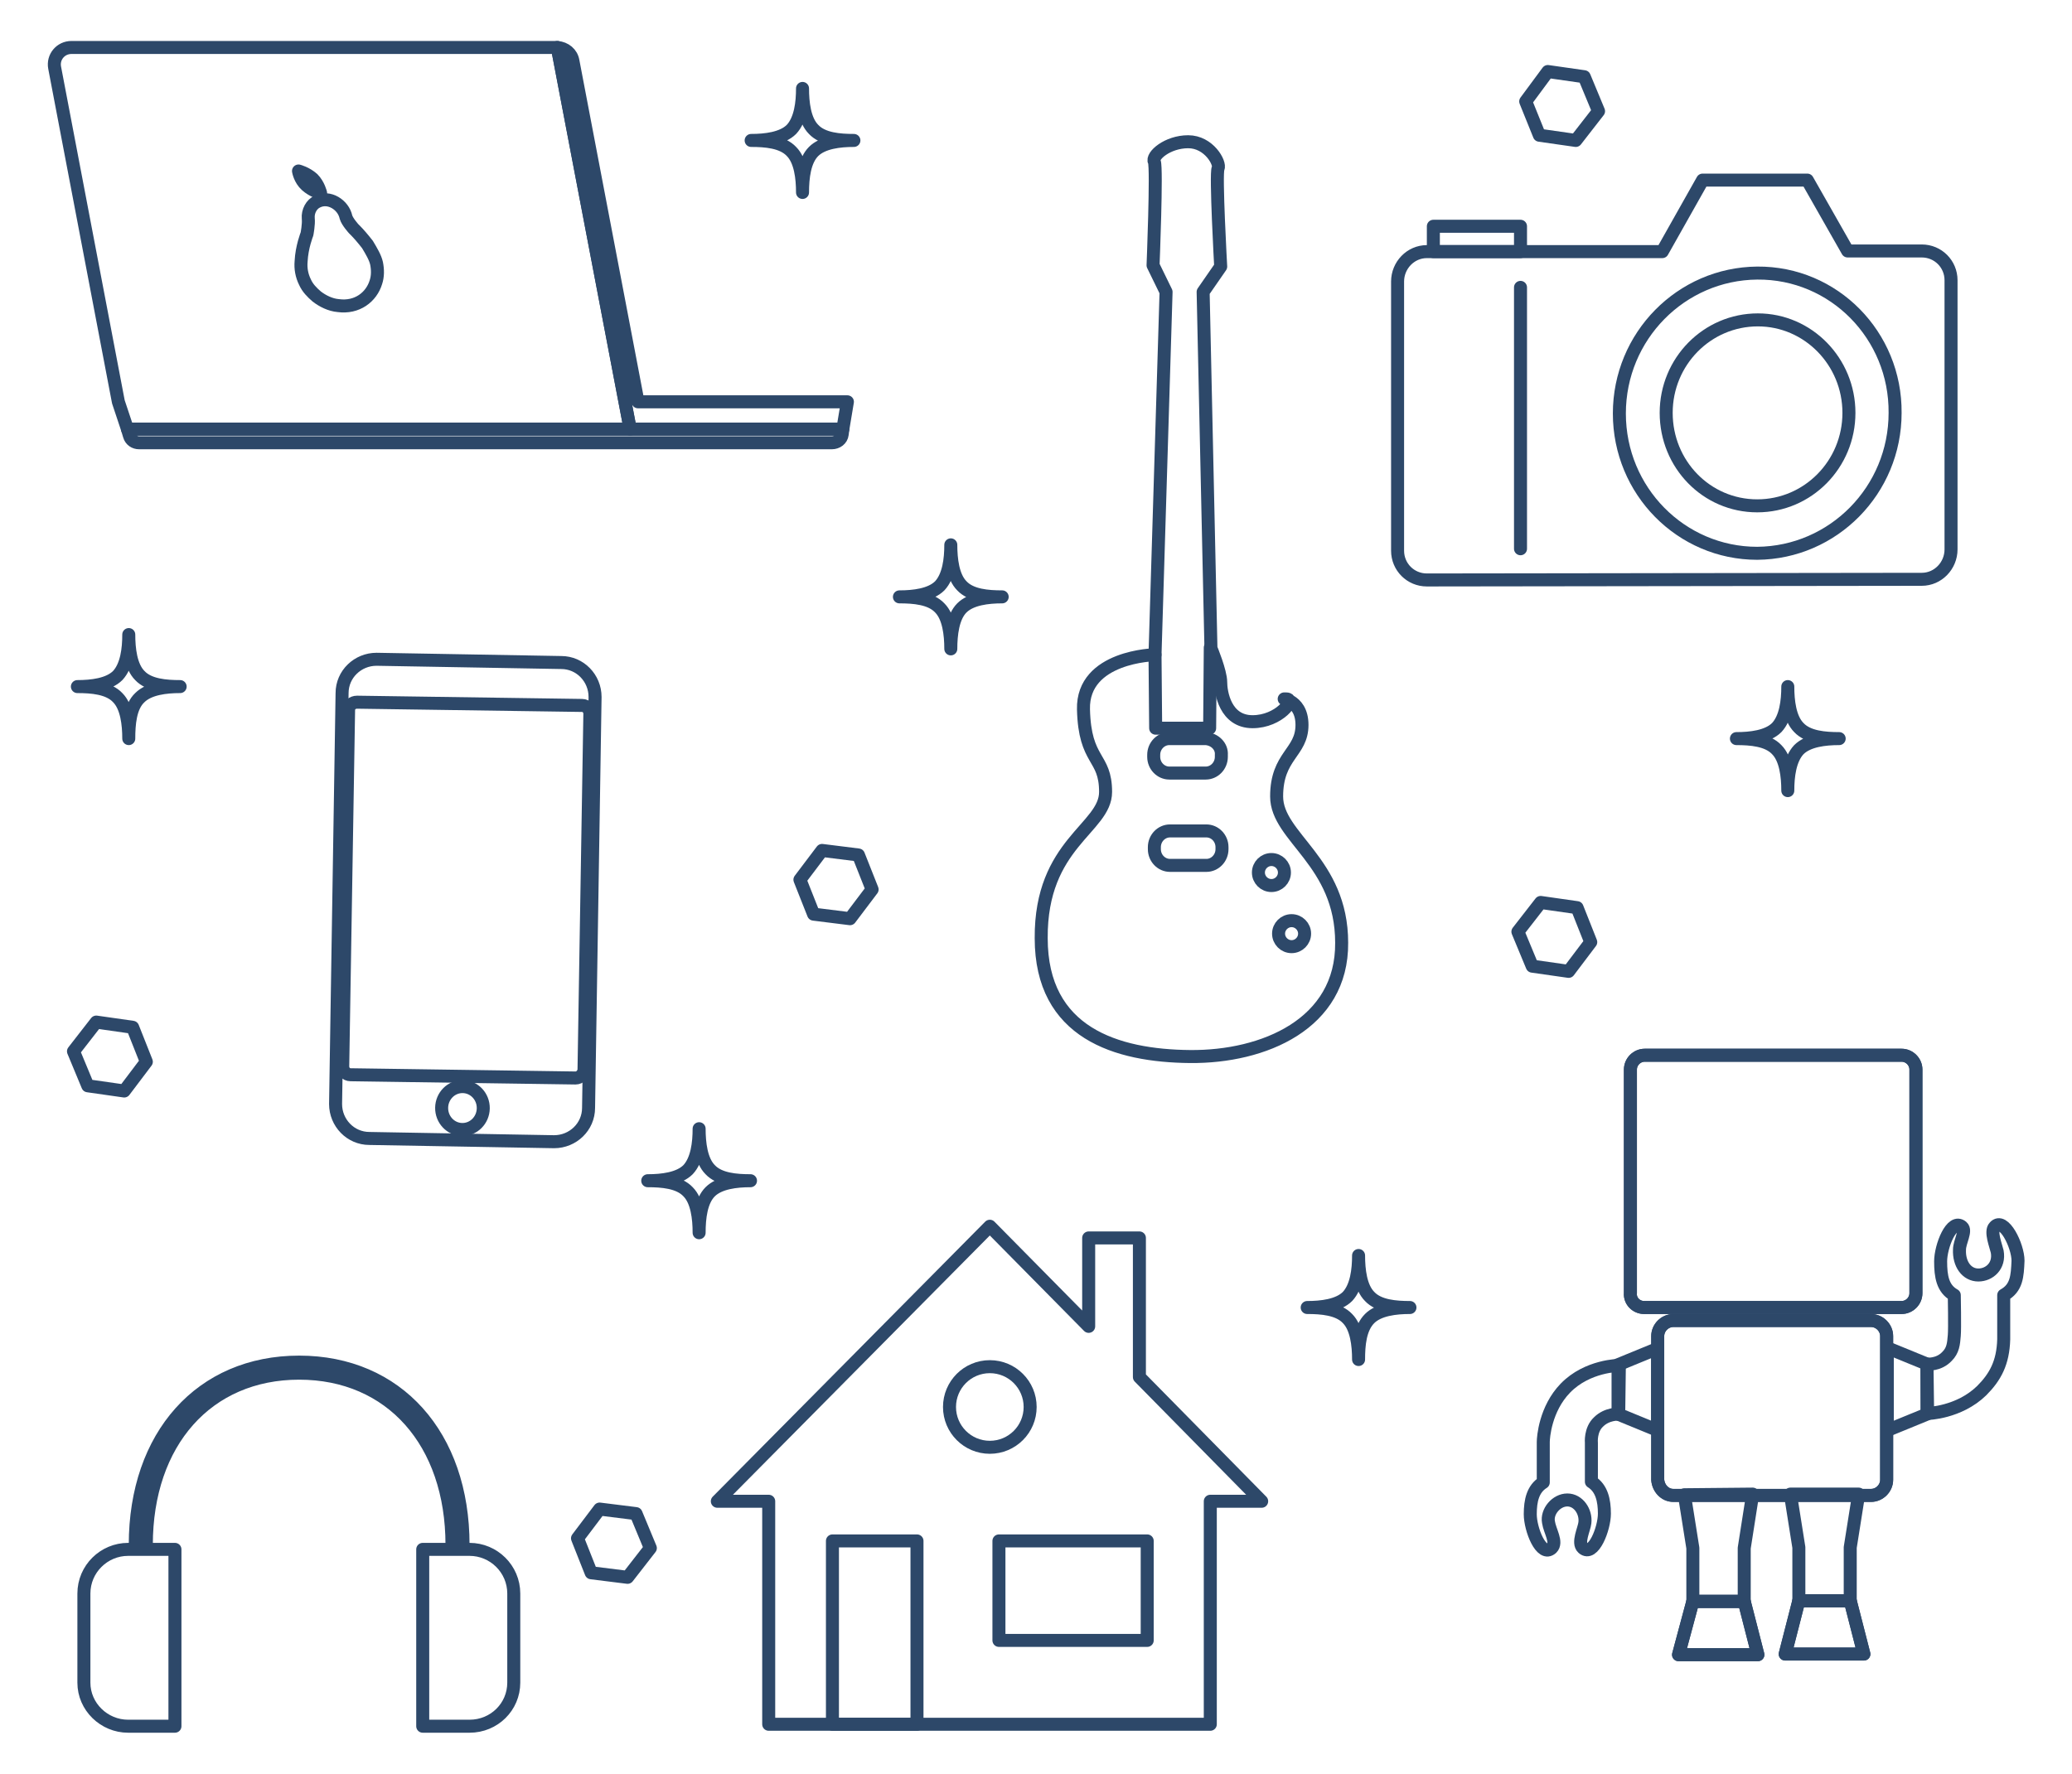 <?xml version="1.0" encoding="utf-8"?>
<!-- Generator: Adobe Illustrator 18.0.0, SVG Export Plug-In . SVG Version: 6.00 Build 0)  -->
<!DOCTYPE svg PUBLIC "-//W3C//DTD SVG 1.1//EN" "http://www.w3.org/Graphics/SVG/1.1/DTD/svg11.dtd">
<svg version="1.1" xmlns="http://www.w3.org/2000/svg" xmlns:xlink="http://www.w3.org/1999/xlink" x="0px" y="0px"
	 viewBox="0 0 318.6 272.8" enable-background="new 0 0 318.6 272.8" xml:space="preserve">
<g id="Layer_2">
</g>
<g id="Layer_3" display="none">
</g>
<g id="Layer_4">
	<g>
		<g>
			<g>
				
					<path fill="none" stroke="#2D4869" stroke-width="2" stroke-linecap="round" stroke-linejoin="round" stroke-miterlimit="10" d="
					M308.1,199.2L308.1,199.2l0,6.8c-0.1,3.6-1.3,5.8-3.4,7.9c-3.5,3.4-8.3,3.5-8.3,3.5l-0.1-7.6v0c0,0,1.8,0.2,3.1-1.2
					c0.9-0.9,1-1.9,1.1-3.2c0.1-1,0-6.2,0-6.2l0,0c-1.8-1-2.1-2.9-2.1-5.2c0-2.3,1.7-6.7,3.3-5.3c0.7,0.6-0.4,2.3-0.4,3.5
					c-0.1,2.2,1.1,3.9,2.9,3.9c1.7,0,3.3-1.4,2.9-3.6c-0.2-0.9-1.1-3.1-0.4-3.8c1.4-1.6,3.6,2.9,3.6,5.2
					C310.2,196.3,310.1,198.1,308.1,199.2z"/>
				
					<path fill="none" stroke="#2D4869" stroke-width="2" stroke-linecap="round" stroke-linejoin="round" stroke-miterlimit="10" d="
					M252.8,201.1l39.6,0c1.2,0,2.2-1,2.2-2.2l0-34.4c0-1.2-1-2.2-2.2-2.2l-10.7,0l-18.6,0l-10.2,0c-1.2,0-2.2,1-2.2,2.2l0,34.4
					C250.6,200.1,251.6,201.1,252.8,201.1"/>
				
					<path fill="none" stroke="#2D4869" stroke-width="2" stroke-linecap="round" stroke-linejoin="round" stroke-miterlimit="10" d="
					M252.8,201.1l39.6,0c1.2,0,2.2-1,2.2-2.2l0-34.4c0-1.2-1-2.2-2.2-2.2l-10.7,0l-18.6,0l-10.2,0c-1.2,0-2.2,1-2.2,2.2l0,34.4
					C250.6,200.1,251.6,201.1,252.8,201.1z"/>
				
					<polygon fill="none" stroke="#2D4869" stroke-width="2" stroke-linecap="round" stroke-linejoin="round" stroke-miterlimit="10" points="
					285.8,229.8 284.5,238 284.5,246.2 276.6,246.2 276.6,238 275.3,229.8 				"/>
				
					<polygon fill="none" stroke="#2D4869" stroke-width="2" stroke-linecap="round" stroke-linejoin="round" stroke-miterlimit="10" points="
					274.5,254.4 286.6,254.4 284.5,246.2 276.6,246.2 				"/>
				
					<polygon fill="none" stroke="#2D4869" stroke-width="2" stroke-linecap="round" stroke-linejoin="round" stroke-miterlimit="10" points="
					274.5,254.4 286.6,254.4 284.5,246.2 276.6,246.2 				"/>
				
					<polygon fill="none" stroke="#2D4869" stroke-width="2" stroke-linecap="round" stroke-linejoin="round" stroke-miterlimit="10" points="
					269.5,229.8 268.2,238.1 268.2,238.1 268.2,246.3 260.3,246.3 260.3,238.1 259,229.9 				"/>
				
					<polygon fill="none" stroke="#2D4869" stroke-width="2" stroke-linecap="round" stroke-linejoin="round" stroke-miterlimit="10" points="
					258.1,254.5 270.3,254.5 268.2,246.3 260.3,246.3 				"/>
				
					<polygon fill="none" stroke="#2D4869" stroke-width="2" stroke-linecap="round" stroke-linejoin="round" stroke-miterlimit="10" points="
					258.1,254.5 270.3,254.5 268.2,246.3 260.3,246.3 				"/>
				
					<polygon fill="none" stroke="#2D4869" stroke-width="2" stroke-linecap="round" stroke-linejoin="round" stroke-miterlimit="10" points="
					290.2,207.3 296.3,209.8 296.3,217.5 290.2,220 				"/>
				
					<path fill="none" stroke="#2D4869" stroke-width="2" stroke-linecap="round" stroke-linejoin="round" stroke-miterlimit="10" d="
					M248.9,217.5L248.9,217.5c0,0-1.8-0.1-3.1,1.2c-1.3,1.2-1.1,3.2-1.1,3.2h0l0,6l0,0c1.6,1,2,2.9,2,4.9c0,2.3-1.7,6.7-3.3,5.3
					c-0.9-0.8,0.2-2.9,0.3-3.9c0.2-1.7-1-3.5-2.7-3.5c-1.7,0-3.2,1.8-2.9,3.4c0.2,1.4,1.4,3.1,0.5,4c-1.6,1.5-3.3-2.9-3.3-5.2
					c0-2.1,0.4-3.9,2-4.9l0,0l0-6.1c0,0,0,0,0-0.1c0-0.7,0.3-5.1,3.4-8.3c3.4-3.5,8.3-3.5,8.3-3.5L248.9,217.5z"/>
				
					<polygon fill="none" stroke="#2D4869" stroke-width="2" stroke-linecap="round" stroke-linejoin="round" stroke-miterlimit="10" points="
					254.9,207.4 254.9,220 248.8,217.5 248.8,209.9 				"/>
				
					<path fill="none" stroke="#2D4869" stroke-width="2" stroke-linecap="round" stroke-linejoin="round" stroke-miterlimit="10" d="
					M257.3,230l30.4,0c1.3,0,2.4-1.1,2.4-2.4l0-22.1c0-1.3-1.1-2.4-2.4-2.4l-30.4,0c-1.3,0-2.4,1.1-2.4,2.4l0,22.1
					C255,228.9,256,230,257.3,230"/>
				
					<path fill="none" stroke="#2D4869" stroke-width="2" stroke-linecap="round" stroke-linejoin="round" stroke-miterlimit="10" d="
					M257.3,230l30.4,0c1.3,0,2.4-1.1,2.4-2.4l0-22.1c0-1.3-1.1-2.4-2.4-2.4l-30.4,0c-1.3,0-2.4,1.1-2.4,2.4l0,22.1
					C255,228.9,256,230,257.3,230z"/>
			</g>
			<g>
				
					<rect x="128" y="237" fill="none" stroke="#2D4869" stroke-width="2" stroke-linecap="round" stroke-linejoin="round" stroke-miterlimit="10" width="13" height="28.2"/>
				
					<ellipse fill="none" stroke="#2D4869" stroke-width="2" stroke-linecap="round" stroke-linejoin="round" stroke-miterlimit="10" cx="152.2" cy="216.4" rx="6.2" ry="6.2"/>
				
					<rect x="153.6" y="237" fill="none" stroke="#2D4869" stroke-width="2" stroke-linecap="round" stroke-linejoin="round" stroke-miterlimit="10" width="22.8" height="15.3"/>
				
					<polygon fill="none" stroke="#2D4869" stroke-width="2" stroke-linecap="round" stroke-linejoin="round" stroke-miterlimit="10" points="
					194,230.9 186.1,230.9 186.1,265.2 118.2,265.2 118.2,230.9 110.3,230.9 152.2,188.6 167.4,204 167.4,190.4 175.2,190.4 
					175.2,211.8 				"/>
			</g>
			<g>
				
					<polygon fill="none" stroke="#2D4869" stroke-width="2" stroke-linecap="round" stroke-linejoin="round" stroke-miterlimit="10" points="
					233.8,38.7 233.8,34.8 220.4,34.8 220.4,38.7 				"/>
				
					<path fill="none" stroke="#2D4869" stroke-width="2" stroke-linecap="round" stroke-linejoin="round" stroke-miterlimit="10" d="
					M255.6,38.7l6.2-11l16.1,0l6.2,10.9l11.4,0c2.5,0,4.5,2,4.5,4.5l0,41.4c0,2.5-2,4.6-4.5,4.6l-76.1,0.1c-2.5,0-4.5-2-4.5-4.5
					l0-41.4c0-2.5,2-4.6,4.5-4.6L255.6,38.7z"/>
				
					<path fill="none" stroke="#2D4869" stroke-width="2" stroke-linecap="round" stroke-linejoin="round" stroke-miterlimit="10" d="
					M291.4,63.5c0,11.9-9.5,21.5-21.2,21.6c-11.7,0-21.2-9.6-21.2-21.5c0-11.9,9.5-21.5,21.2-21.6C282,41.9,291.5,51.6,291.4,63.5z"
					/>
				
					<path fill="none" stroke="#2D4869" stroke-width="2" stroke-linecap="round" stroke-linejoin="round" stroke-miterlimit="10" d="
					M284.3,63.5c0,7.9-6.3,14.3-14.1,14.3c-7.8,0-14-6.4-14-14.3s6.3-14.3,14.1-14.3C278,49.2,284.3,55.6,284.3,63.5z"/>
				
					<line fill="none" stroke="#2D4869" stroke-width="2" stroke-linecap="round" stroke-linejoin="round" stroke-miterlimit="10" x1="233.8" y1="84.4" x2="233.8" y2="44.2"/>
			</g>
			<g>
				
					<path fill="none" stroke="#2D4869" stroke-width="2" stroke-linecap="round" stroke-linejoin="round" stroke-miterlimit="10" d="
					M177.6,100.7c0,0-11.2,0.2-11,8.4s3.4,7.1,3.4,12.7c0,5.6-10,7.9-9.9,22.5c0,14.6,11.6,18.1,22.9,18.2s23.4-5,23.3-17.5
					c0-12.5-10-16.2-10-22.5c0-6.3,3.9-6.7,3.9-11s-3.9-4-2.4-4c1.5,0-1.1,3.5-5.2,3.5c-4.2,0-4.9-4.5-4.9-6.1
					c0-1.6-1.5-5.2-1.5-5.2l-1.2-54.8l2.7-3.9c0,0-0.8-14.3-0.4-15.1c0.4-0.8-1.4-4.1-4.6-4.1c-3.2,0-5.7,2.2-5.2,3.1
					c0.4,1-0.2,15.9-0.2,15.9l2,4.1L177.6,100.7z"/>
				
					<polyline fill="none" stroke="#2D4869" stroke-width="2" stroke-linecap="round" stroke-linejoin="round" stroke-miterlimit="10" points="
					177.6,100.7 177.7,112 186,112 186.1,99.6 				"/>
				
					<path fill="none" stroke="#2D4869" stroke-width="2" stroke-linecap="round" stroke-linejoin="round" stroke-miterlimit="10" d="
					M197.5,134.2c0,1.1-0.9,2-2,2s-2-0.9-2-2s0.9-2,2-2C196.6,132.2,197.5,133.1,197.5,134.2z"/>
				
					<path fill="none" stroke="#2D4869" stroke-width="2" stroke-linecap="round" stroke-linejoin="round" stroke-miterlimit="10" d="
					M200.6,143.6c0,1.1-0.9,2-2,2c-1.1,0-2-0.9-2-2c0-1.1,0.9-2,2-2S200.6,142.5,200.6,143.6z"/>
				
					<path fill="none" stroke="#2D4869" stroke-width="2" stroke-linecap="round" stroke-linejoin="round" stroke-miterlimit="10" d="
					M185.5,127.8l-5.6,0c-1.3,0-2.4,1.1-2.4,2.5l0,0.3c0,1.4,1.1,2.5,2.4,2.5l5.6,0c1.3,0,2.4-1.1,2.4-2.5l0-0.3
					C187.9,128.9,186.8,127.8,185.5,127.8z"/>
				
					<path fill="none" stroke="#2D4869" stroke-width="2" stroke-linecap="round" stroke-linejoin="round" stroke-miterlimit="10" d="
					M185.4,113.6l-5.6,0c-1.3,0-2.4,1.1-2.4,2.5l0,0.3c0,1.4,1.1,2.5,2.4,2.5l5.6,0c1.3,0,2.4-1.1,2.4-2.5l0-0.3
					C187.9,114.8,186.8,113.7,185.4,113.6z"/>
			</g>
			<g>
				
					<path fill="none" stroke="#2D4869" stroke-width="2" stroke-linecap="round" stroke-linejoin="round" stroke-miterlimit="10" d="
					M85.2,175.6l-28.4-0.5c-2.9,0-5.2-2.4-5.2-5.3l1-63.2c0-2.9,2.4-5.2,5.3-5.2l28.4,0.5c2.9,0,5.2,2.4,5.2,5.3l-1,63.2
					C90.5,173.3,88.1,175.6,85.2,175.6z"/>
				
					<path fill="none" stroke="#2D4869" stroke-width="2" stroke-linecap="round" stroke-linejoin="round" stroke-miterlimit="10" d="
					M88.5,165.8l-34.6-0.5c-0.7,0-1.2-0.6-1.2-1.3l0.9-54.8c0-0.7,0.6-1.2,1.3-1.2l34.6,0.5c0.7,0,1.2,0.6,1.2,1.3l-0.9,54.8
					C89.7,165.2,89.2,165.8,88.5,165.8z"/>
				
					<ellipse transform="matrix(1 1.587662e-02 -1.587662e-02 1 2.715 -1.107)" fill="none" stroke="#2D4869" stroke-width="2" stroke-linecap="round" stroke-linejoin="round" stroke-miterlimit="10" cx="71.1" cy="170.4" rx="3.2" ry="3.3"/>
			</g>
			<g>
				
					<path fill="none" stroke="#2D4869" stroke-width="2" stroke-linecap="round" stroke-linejoin="round" stroke-miterlimit="10" d="
					M96.9,66H19.6l-1.4-4.2L8.4,10.4C8.1,8.8,9.3,7.3,11,7.3h74.6c0,0,0.1,0,0.1,0L96.9,66z"/>
				
					<path fill="none" stroke="#2D4869" stroke-width="2" stroke-linecap="round" stroke-linejoin="round" stroke-miterlimit="10" d="
					M129.6,66l-0.1,0.8c-0.1,0.8-0.8,1.3-1.6,1.3H21.4c-0.7,0-1.3-0.4-1.5-1.1l-0.3-1H129.6z"/>
				
					<path fill="none" stroke="#2D4869" stroke-width="2" stroke-linecap="round" stroke-linejoin="round" stroke-miterlimit="10" d="
					M130.3,61.8l-0.7,4.2H96.9L85.7,7.3c1.2,0.1,2.2,0.9,2.4,2.1l10,52.4H130.3z"/>
				<g>
					
						<path fill="none" stroke="#2D4869" stroke-width="2" stroke-linecap="round" stroke-linejoin="round" stroke-miterlimit="10" d="
						M57.9,40.5c0.2,1,0.2,2-0.1,2.9c-0.7,2.3-2.9,4-5.8,3.6c-1.2-0.1-2.4-0.7-3.3-1.4c-0.7-0.6-1.4-1.3-1.8-2.2
						c-0.5-1-0.7-2.1-0.6-3.2c0.1-2.2,0.9-4.2,0.9-4.2s0.3-1.5,0.2-2.4c-0.1-1.1,0.5-2.2,1.4-2.6c1.8-0.9,4,0.5,4.4,2.4
						c0.2,0.7,1.2,1.8,1.2,1.8s0.1,0.1,0.3,0.3c0.4,0.4,1.1,1.2,1.8,2.1C57.1,38.6,57.7,39.6,57.9,40.5z"/>
					
						<path fill="none" stroke="#2D4869" stroke-width="2" stroke-linecap="round" stroke-linejoin="round" stroke-miterlimit="10" d="
						M49.3,29.7c0,0-1.2-0.3-2.2-1.2s-1.2-2.2-1.2-2.2s1.2,0.3,2.2,1.2C49,28.4,49.3,29.7,49.3,29.7z"/>
				</g>
			</g>
			<path fill="none" stroke="#2D4869" stroke-width="2" stroke-linecap="round" stroke-linejoin="round" stroke-miterlimit="10" d="
				M19.8,113.6c0-2.2-0.3-4.9-1.7-6.3c-1.4-1.5-4-1.7-6.2-1.7c2.2,0,4.8-0.3,6.2-1.7c1.4-1.5,1.7-4.1,1.7-6.3c0,2.2,0.3,4.9,1.7,6.3
				c1.4,1.5,4,1.7,6.2,1.7c-2.2,0-4.8,0.3-6.2,1.7C20,108.7,19.8,111.4,19.8,113.6z"/>
			<path fill="none" stroke="#2D4869" stroke-width="2" stroke-linecap="round" stroke-linejoin="round" stroke-miterlimit="10" d="
				M107.5,189.6c0-2.2-0.3-4.9-1.7-6.3c-1.4-1.5-4-1.7-6.2-1.7c2.2,0,4.8-0.3,6.2-1.7c1.4-1.5,1.7-4.1,1.7-6.3
				c0,2.2,0.3,4.9,1.7,6.3c1.4,1.5,4,1.7,6.2,1.7c-2.2,0-4.8,0.3-6.2,1.7C107.8,184.7,107.5,187.3,107.5,189.6z"/>
			<path fill="none" stroke="#2D4869" stroke-width="2" stroke-linecap="round" stroke-linejoin="round" stroke-miterlimit="10" d="
				M146.2,99.8c0-2.2-0.3-4.9-1.7-6.3c-1.4-1.5-4-1.7-6.2-1.7c2.2,0,4.8-0.3,6.2-1.7c1.4-1.5,1.7-4.1,1.7-6.3c0,2.2,0.3,4.9,1.7,6.3
				c1.4,1.5,4,1.7,6.2,1.7c-2.2,0-4.8,0.3-6.2,1.7C146.5,94.9,146.2,97.6,146.2,99.8z"/>
			<path fill="none" stroke="#2D4869" stroke-width="2" stroke-linecap="round" stroke-linejoin="round" stroke-miterlimit="10" d="
				M208.9,209.1c0-2.2-0.3-4.9-1.7-6.3c-1.4-1.5-4-1.7-6.2-1.7c2.2,0,4.8-0.3,6.2-1.7c1.4-1.5,1.7-4.1,1.7-6.3
				c0,2.2,0.3,4.9,1.7,6.3c1.4,1.5,4,1.7,6.2,1.7c-2.2,0-4.8,0.3-6.2,1.7C209.1,204.3,208.9,206.9,208.9,209.1z"/>
			<path fill="none" stroke="#2D4869" stroke-width="2" stroke-linecap="round" stroke-linejoin="round" stroke-miterlimit="10" d="
				M274.9,121.6c0-2.2-0.3-4.9-1.7-6.3c-1.4-1.5-4-1.7-6.2-1.7c2.2,0,4.8-0.3,6.2-1.7c1.4-1.5,1.7-4.1,1.7-6.3
				c0,2.2,0.3,4.9,1.7,6.3c1.4,1.5,4,1.7,6.2,1.7c-2.2,0-4.8,0.3-6.2,1.7C275.2,116.8,274.9,119.4,274.9,121.6z"/>
			<path fill="none" stroke="#2D4869" stroke-width="2" stroke-linecap="round" stroke-linejoin="round" stroke-miterlimit="10" d="
				M123.4,29.6c0-2.2-0.3-4.9-1.7-6.3c-1.4-1.5-4-1.7-6.2-1.7c2.2,0,4.8-0.3,6.2-1.7c1.4-1.5,1.7-4.1,1.7-6.3c0,2.2,0.3,4.9,1.7,6.3
				c1.4,1.5,4,1.7,6.2,1.7c-2.2,0-4.8,0.3-6.2,1.7C123.7,24.7,123.4,27.3,123.4,29.6z"/>
			<g>
				
					<path fill="none" stroke="#2D4869" stroke-width="2" stroke-linecap="round" stroke-linejoin="round" stroke-miterlimit="10" d="
					M71.2,237.6h-1.7c0-15.8-9.4-26.4-23.5-26.4s-23.5,10.6-23.5,26.4h-1.7c0-16.8,10.1-28.1,25.2-28.1S71.2,220.8,71.2,237.6z"/>
				
					<path fill="none" stroke="#2D4869" stroke-width="2" stroke-linecap="round" stroke-linejoin="round" stroke-miterlimit="10" d="
					M72.2,265.5h-7.2v-27.2h7.2c3.7,0,6.8,3,6.8,6.8v13.7C79,262.5,76,265.5,72.2,265.5z"/>
				
					<path fill="none" stroke="#2D4869" stroke-width="2" stroke-linecap="round" stroke-linejoin="round" stroke-miterlimit="10" d="
					M19.7,265.5h7.2v-27.2h-7.2c-3.7,0-6.8,3-6.8,6.8v13.7C12.9,262.5,16,265.5,19.7,265.5z"/>
			</g>
			
				<polygon fill="none" stroke="#2D4869" stroke-width="2" stroke-linecap="round" stroke-linejoin="round" stroke-miterlimit="10" points="
				22.5,163.3 19.1,167.8 13.5,167 11.3,161.7 14.8,157.2 20.4,158 			"/>
			
				<polygon fill="none" stroke="#2D4869" stroke-width="2" stroke-linecap="round" stroke-linejoin="round" stroke-miterlimit="10" points="
				100,238.1 96.5,242.6 90.9,241.9 88.8,236.6 92.2,232.1 97.8,232.8 			"/>
			
				<polygon fill="none" stroke="#2D4869" stroke-width="2" stroke-linecap="round" stroke-linejoin="round" stroke-miterlimit="10" points="
				134.1,136.8 130.7,141.3 125.1,140.6 123,135.3 126.4,130.8 132,131.5 			"/>
			
				<polygon fill="none" stroke="#2D4869" stroke-width="2" stroke-linecap="round" stroke-linejoin="round" stroke-miterlimit="10" points="
				244.6,144.9 241.2,149.4 235.6,148.6 233.4,143.3 236.9,138.8 242.5,139.6 			"/>
			
				<polygon fill="none" stroke="#2D4869" stroke-width="2" stroke-linecap="round" stroke-linejoin="round" stroke-miterlimit="10" points="
				245.8,17.1 242.3,21.6 236.7,20.8 234.6,15.6 238,11 243.6,11.8 			"/>
		</g>
	</g>
</g>
<g id="Layer_1">
</g>
</svg>
